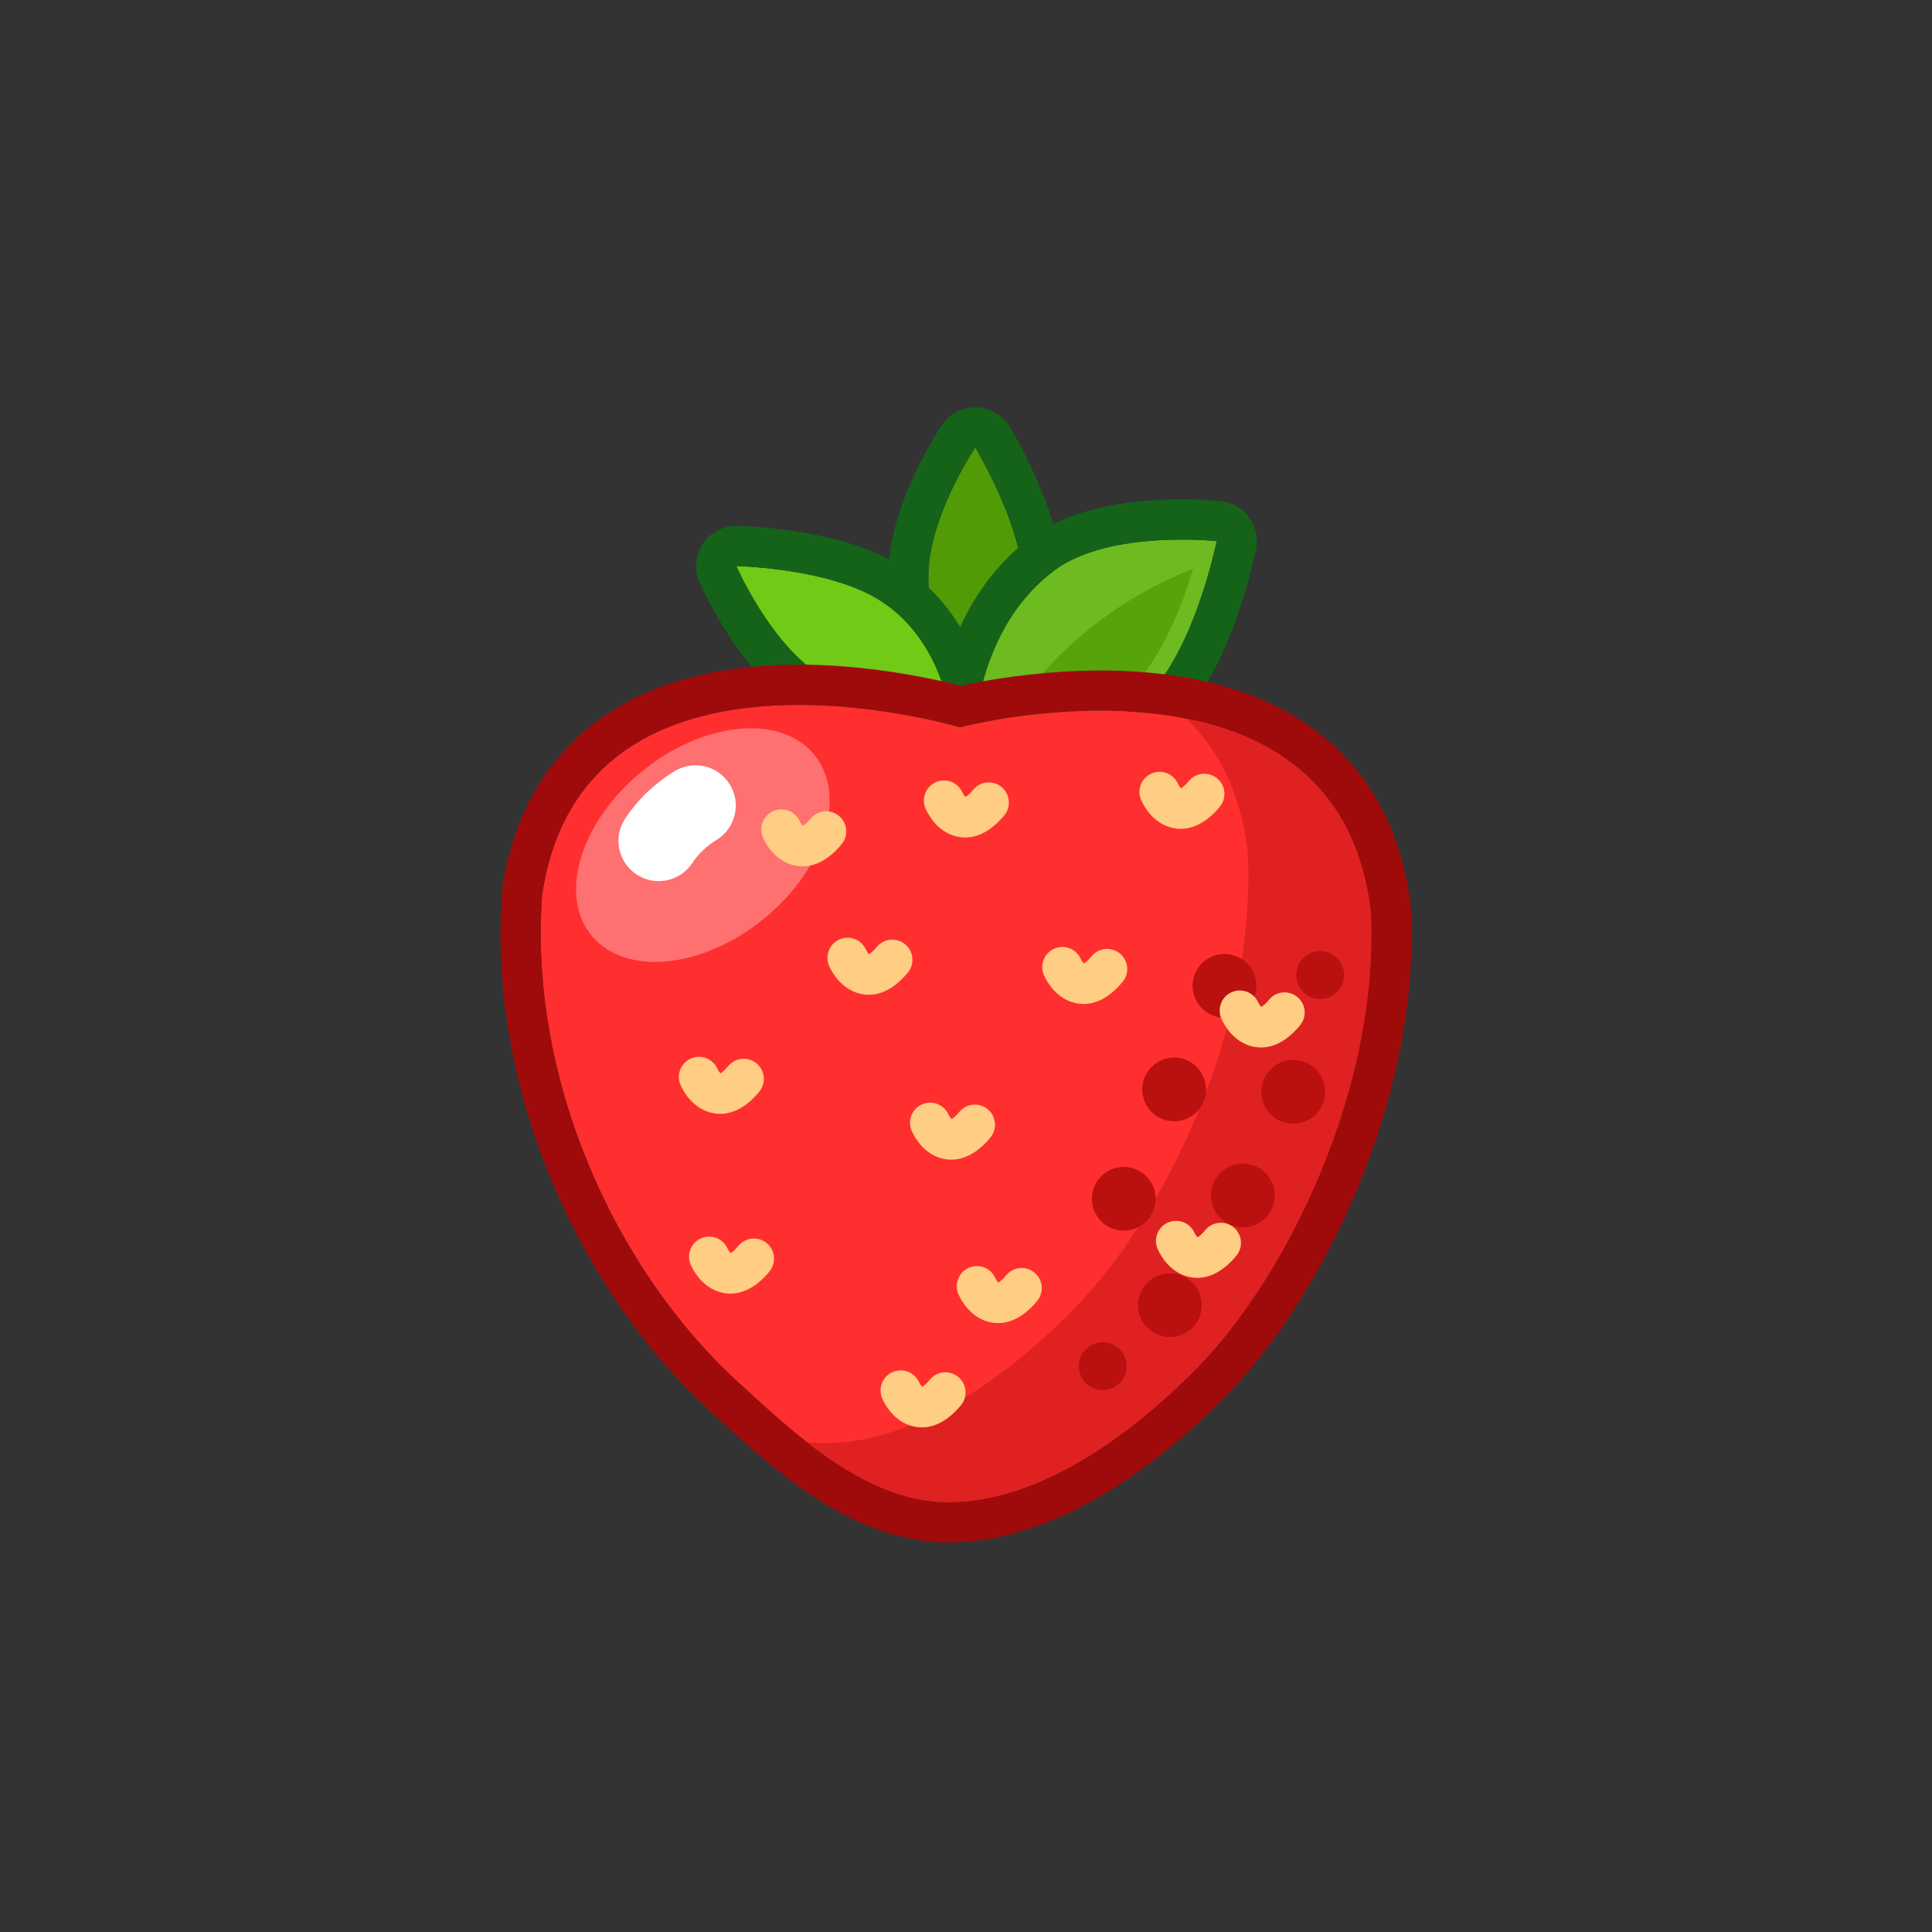 <svg width="96" height="96" viewBox="0 0 96 96" fill="none" xmlns="http://www.w3.org/2000/svg">
<rect x="0" y="0" width="96" height="96" fill="#333333" stroke="none"/>
<path d="M48.459 22.24C48.459 22.24 50.791 26.057 50.858 29.04C50.938 32.636 48.117 34.99 48.117 34.99C48.117 34.99 46.032 32.285 46.133 28.492C46.212 25.575 48.459 22.24 48.459 22.24Z" fill="#519B07"/>
<path fill-rule="evenodd" clip-rule="evenodd" d="M50.165 21.197L48.459 22.24L46.8 21.122C47.181 20.558 47.822 20.226 48.503 20.241C49.184 20.256 49.81 20.616 50.165 21.197ZM47.311 24.302C47.888 23.087 48.459 22.24 48.459 22.24C48.459 22.24 48.985 23.101 49.544 24.324C50.163 25.677 50.823 27.473 50.858 29.04C50.899 30.874 50.184 32.386 49.475 33.426C48.794 34.425 48.117 34.99 48.117 34.99C48.117 34.99 47.605 34.326 47.101 33.194C46.587 32.042 46.082 30.406 46.133 28.492C46.172 27.045 46.744 25.496 47.311 24.302ZM48.117 34.99C46.533 36.211 46.533 36.211 46.532 36.21L46.531 36.209L46.529 36.206L46.525 36.2L46.514 36.185C46.505 36.174 46.495 36.16 46.482 36.143C46.458 36.11 46.426 36.066 46.388 36.011C46.312 35.902 46.21 35.751 46.093 35.562C45.858 35.183 45.555 34.645 45.258 33.972C44.667 32.635 44.073 30.712 44.134 28.439C44.184 26.557 44.911 24.689 45.52 23.411C45.837 22.747 46.15 22.186 46.385 21.788C46.503 21.589 46.602 21.429 46.674 21.316C46.71 21.259 46.739 21.214 46.761 21.182L46.787 21.142L46.795 21.13L46.798 21.126L46.8 21.122C46.8 21.122 46.8 21.122 48.459 22.24C50.165 21.197 50.165 21.197 50.165 21.197L50.167 21.2L50.17 21.205L50.178 21.218L50.203 21.26C50.224 21.295 50.253 21.344 50.289 21.407C50.361 21.531 50.462 21.708 50.582 21.928C50.82 22.367 51.138 22.985 51.46 23.707C52.077 25.091 52.815 27.091 52.857 28.995C52.909 31.337 52.017 33.226 51.179 34.476C50.756 35.108 50.331 35.602 50.006 35.944C49.843 36.115 49.703 36.251 49.598 36.348C49.545 36.397 49.502 36.436 49.468 36.466C49.451 36.48 49.437 36.493 49.425 36.503L49.41 36.516L49.404 36.521L49.401 36.523L49.4 36.524C49.399 36.525 49.398 36.525 48.117 34.99ZM46.533 36.211L48.117 34.99L49.398 36.525C48.981 36.874 48.439 37.037 47.899 36.978C47.358 36.919 46.865 36.642 46.533 36.211Z" fill="#156319"/>
<path d="M36.589 28.129C36.589 28.129 41.061 28.216 43.612 29.764C46.687 31.63 47.154 35.274 47.154 35.274C47.154 35.274 43.752 35.578 40.609 33.452C38.191 31.817 36.589 28.129 36.589 28.129Z" fill="#70CA16"/>
<path fill-rule="evenodd" clip-rule="evenodd" d="M36.627 26.13L36.589 28.129L34.755 28.927C34.483 28.302 34.548 27.582 34.927 27.017C35.306 26.451 35.947 26.117 36.627 26.13ZM37.71 30.205C36.996 29.067 36.589 28.129 36.589 28.129C36.589 28.129 37.597 28.149 38.93 28.335C40.403 28.541 42.272 28.951 43.612 29.764C45.18 30.716 46.07 32.131 46.566 33.288C47.042 34.4 47.154 35.274 47.154 35.274C47.154 35.274 46.319 35.349 45.094 35.166C43.846 34.979 42.195 34.525 40.609 33.452C39.41 32.641 38.412 31.326 37.71 30.205ZM47.154 35.274C47.332 37.267 47.331 37.267 47.33 37.267L47.329 37.267L47.325 37.267L47.318 37.268L47.3 37.269C47.285 37.27 47.268 37.272 47.247 37.273C47.206 37.276 47.152 37.279 47.085 37.282C46.952 37.287 46.771 37.291 46.547 37.288C46.102 37.283 45.485 37.248 44.758 37.138C43.313 36.917 41.373 36.383 39.489 35.109C37.929 34.054 36.745 32.437 35.996 31.236C35.606 30.612 35.301 30.046 35.093 29.635C34.988 29.428 34.907 29.258 34.85 29.137C34.822 29.076 34.8 29.027 34.783 28.992L34.764 28.948L34.758 28.935L34.756 28.93L34.755 28.927C34.755 28.926 34.755 28.927 36.589 28.129C36.627 26.13 36.627 26.13 36.627 26.13L36.631 26.13L36.636 26.13L36.651 26.13L36.7 26.132C36.741 26.133 36.799 26.135 36.871 26.138C37.014 26.144 37.218 26.154 37.468 26.172C37.966 26.207 38.658 26.271 39.44 26.388C40.938 26.612 43.021 27.066 44.65 28.054C46.652 29.269 47.764 31.038 48.368 32.417C48.673 33.112 48.861 33.737 48.974 34.195C49.031 34.425 49.07 34.616 49.096 34.756C49.108 34.827 49.118 34.885 49.125 34.929C49.128 34.951 49.131 34.97 49.133 34.985L49.136 35.005L49.137 35.013L49.137 35.017L49.138 35.018C49.138 35.019 49.138 35.02 47.154 35.274ZM47.332 37.267L47.154 35.274L49.138 35.02C49.207 35.559 49.053 36.104 48.713 36.528C48.372 36.951 47.873 37.218 47.332 37.267Z" fill="#156319"/>
<path d="M60.454 26.889C60.454 26.889 59.303 32.692 56.655 34.915C53.464 37.595 48.515 35.566 48.515 35.566C48.515 35.566 48.9 30.884 52.451 28.302C55.184 26.317 60.454 26.889 60.454 26.889Z" fill="#6DBB20"/>
<path fill-rule="evenodd" clip-rule="evenodd" d="M62.416 27.277L60.454 26.889L60.67 24.9C61.227 24.961 61.734 25.253 62.066 25.705C62.398 26.157 62.525 26.727 62.416 27.277ZM58.423 26.814C59.61 26.797 60.454 26.889 60.454 26.889C60.454 26.889 60.291 27.71 59.947 28.853C59.376 30.748 58.307 33.528 56.655 34.915C53.464 37.595 48.514 35.566 48.514 35.566C48.514 35.566 48.9 30.884 52.451 28.302C54.09 27.111 56.643 26.84 58.423 26.814ZM48.514 35.566C46.521 35.402 46.521 35.401 46.521 35.4L46.522 35.399L46.522 35.395L46.523 35.387L46.525 35.366C46.526 35.349 46.528 35.328 46.531 35.302C46.536 35.252 46.544 35.183 46.555 35.099C46.577 34.931 46.612 34.7 46.666 34.418C46.773 33.858 46.957 33.087 47.27 32.221C47.889 30.512 49.062 28.293 51.276 26.684C53.126 25.34 55.617 24.965 57.351 24.855C58.267 24.797 59.084 24.807 59.672 24.832C59.967 24.844 60.208 24.86 60.379 24.874C60.465 24.881 60.533 24.887 60.582 24.891L60.641 24.897L60.659 24.899L60.665 24.9L60.67 24.9C60.67 24.9 60.67 24.9 60.454 26.889C62.416 27.277 62.416 27.277 62.416 27.277L62.415 27.281L62.414 27.287L62.41 27.306L62.397 27.367C62.386 27.418 62.371 27.49 62.351 27.581C62.31 27.762 62.25 28.018 62.169 28.329C62.009 28.951 61.765 29.806 61.431 30.742C60.799 32.507 59.705 34.966 57.941 36.447C55.743 38.293 53.051 38.432 51.179 38.234C50.215 38.133 49.378 37.934 48.783 37.762C48.483 37.676 48.239 37.594 48.064 37.532C47.977 37.501 47.906 37.475 47.854 37.455C47.828 37.445 47.807 37.437 47.791 37.43L47.77 37.422L47.762 37.419L47.757 37.417C47.756 37.416 47.756 37.416 48.514 35.566ZM46.521 35.402L48.514 35.566L47.756 37.416C46.949 37.085 46.45 36.27 46.521 35.402Z" fill="#156319"/>
<path d="M55.789 34.538C57.977 32.947 59.294 28.259 59.294 28.259C54.029 30.306 51.235 33.994 50.346 35.382C50.346 35.382 53.6 36.128 55.789 34.538Z" fill="#56A409"/>
<path d="M68.111 45.254C68.567 54.079 63.914 63.452 59.505 67.946C55.312 72.22 50.753 74.806 46.786 74.635C42.819 74.465 39.322 71.086 36.749 68.748C30.535 63.099 26.264 53.595 26.938 44.444C29.038 30.547 47.695 36.139 47.695 36.139C47.695 36.139 66.431 31.266 68.111 45.254Z" fill="#FF2F2F"/>
<path fill-rule="evenodd" clip-rule="evenodd" d="M70.104 45.082L70.108 45.15C70.355 49.932 69.22 54.782 67.481 58.988C65.744 63.188 63.348 66.884 60.933 69.346C56.612 73.751 51.528 76.841 46.7 76.633C44.183 76.525 41.949 75.41 40.115 74.155C38.473 73.03 36.989 71.675 35.803 70.592C35.666 70.466 35.533 70.345 35.404 70.228C28.768 64.196 24.221 54.105 24.943 44.297L24.948 44.221L24.96 44.145C25.562 40.163 27.4 37.408 29.921 35.645C32.374 33.929 35.305 33.268 37.967 33.085C40.645 32.901 43.213 33.188 45.087 33.511C46.03 33.674 46.813 33.848 47.365 33.983C47.502 34.017 47.625 34.048 47.733 34.076C47.842 34.052 47.964 34.026 48.101 33.998C48.655 33.884 49.44 33.74 50.384 33.614C52.26 33.363 54.827 33.174 57.488 33.462C60.135 33.749 63.032 34.525 65.42 36.334C67.871 38.192 69.616 41.014 70.096 45.015L70.104 45.082ZM47.695 36.139C47.695 36.139 29.038 30.547 26.938 44.444C26.264 53.595 30.535 63.099 36.749 68.748C36.881 68.867 37.014 68.989 37.15 69.113C39.68 71.423 43.022 74.473 46.786 74.635C50.753 74.806 55.312 72.22 59.505 67.946C63.914 63.452 68.567 54.079 68.111 45.253C66.431 31.266 47.695 36.139 47.695 36.139Z" fill="#9F0B0B"/>
<path fill-rule="evenodd" clip-rule="evenodd" d="M53.395 65.009C57.803 60.516 62.456 51.143 62 42.317C61.641 39.328 60.503 37.2 58.935 35.702C63.267 36.557 67.365 39.051 68.111 45.253C68.567 54.079 63.914 63.452 59.505 67.945C55.312 72.22 50.752 74.806 46.786 74.635C44.337 74.53 42.066 73.201 40.082 71.65C40.278 71.674 40.476 71.691 40.675 71.699C44.642 71.87 49.201 69.284 53.395 65.009Z" fill="#E02121"/>
<path d="M40.475 37.521C42.121 39.564 40.971 43.223 37.906 45.693C34.841 48.163 31.022 48.509 29.375 46.465C27.729 44.422 28.878 40.763 31.944 38.293C35.009 35.823 38.828 35.477 40.475 37.521Z" fill="#FF7070"/>
<path d="M62.35 49.476C62.079 50.307 61.185 50.762 60.353 50.49C59.522 50.219 59.067 49.325 59.338 48.493C59.61 47.662 60.504 47.208 61.335 47.479C62.167 47.75 62.621 48.644 62.35 49.476Z" fill="#BA1010"/>
<path d="M65.765 54.743C65.493 55.575 64.599 56.029 63.768 55.758C62.936 55.487 62.482 54.593 62.753 53.761C63.024 52.929 63.918 52.475 64.75 52.746C65.581 53.017 66.036 53.911 65.765 54.743Z" fill="#BA1010"/>
<path d="M66.728 48.821C66.525 49.445 65.855 49.786 65.231 49.582C64.607 49.379 64.266 48.708 64.47 48.084C64.673 47.461 65.344 47.12 65.967 47.323C66.591 47.527 66.932 48.197 66.728 48.821Z" fill="#BA1010"/>
<path d="M63.263 59.893C62.992 60.724 62.098 61.179 61.266 60.907C60.435 60.636 59.98 59.742 60.252 58.911C60.523 58.079 61.417 57.625 62.248 57.896C63.08 58.167 63.534 59.061 63.263 59.893Z" fill="#BA1010"/>
<path d="M59.849 54.625C59.578 55.457 58.684 55.911 57.852 55.64C57.02 55.369 56.566 54.475 56.837 53.643C57.108 52.811 58.002 52.357 58.834 52.628C59.666 52.9 60.12 53.794 59.849 54.625Z" fill="#BA1010"/>
<path d="M59.635 65.345C59.364 66.176 58.469 66.631 57.638 66.359C56.806 66.088 56.352 65.194 56.623 64.363C56.894 63.531 57.788 63.077 58.62 63.348C59.452 63.619 59.906 64.513 59.635 65.345Z" fill="#BA1010"/>
<path d="M57.345 60.059C57.074 60.891 56.18 61.345 55.349 61.074C54.517 60.802 54.062 59.908 54.334 59.077C54.605 58.245 55.499 57.791 56.331 58.062C57.162 58.333 57.617 59.227 57.345 60.059Z" fill="#BA1010"/>
<path d="M55.926 68.254C55.722 68.878 55.052 69.219 54.428 69.015C53.804 68.812 53.464 68.141 53.667 67.517C53.87 66.894 54.541 66.553 55.165 66.756C55.788 66.96 56.129 67.63 55.926 68.254Z" fill="#BA1010"/>
<path fill-rule="evenodd" clip-rule="evenodd" d="M45.809 54.877C46.313 54.652 46.905 54.878 47.13 55.382C47.161 55.45 47.207 55.523 47.258 55.578C47.268 55.59 47.278 55.599 47.285 55.606C47.347 55.573 47.479 55.482 47.668 55.252C48.018 54.825 48.648 54.763 49.075 55.113C49.502 55.463 49.565 56.093 49.215 56.52C48.519 57.369 47.639 57.83 46.706 57.535C45.929 57.29 45.49 56.614 45.305 56.199C45.079 55.694 45.305 55.103 45.809 54.877Z" fill="#FFCD83"/>
<path fill-rule="evenodd" clip-rule="evenodd" d="M34.324 52.601C34.828 52.376 35.419 52.601 35.645 53.105C35.675 53.173 35.722 53.247 35.772 53.302C35.783 53.313 35.792 53.323 35.8 53.33C35.862 53.297 35.994 53.206 36.182 52.976C36.532 52.548 37.162 52.486 37.59 52.836C38.017 53.186 38.079 53.816 37.729 54.243C37.033 55.092 36.154 55.553 35.221 55.259C34.444 55.013 34.005 54.337 33.819 53.922C33.594 53.418 33.82 52.827 34.324 52.601Z" fill="#FFCD83"/>
<path fill-rule="evenodd" clip-rule="evenodd" d="M41.707 46.682C42.211 46.456 42.803 46.682 43.028 47.186C43.058 47.254 43.105 47.328 43.155 47.383C43.166 47.394 43.175 47.404 43.183 47.411C43.245 47.378 43.377 47.287 43.565 47.056C43.915 46.629 44.545 46.567 44.973 46.917C45.4 47.267 45.462 47.897 45.112 48.324C44.417 49.173 43.537 49.634 42.604 49.34C41.827 49.094 41.388 48.418 41.202 48.003C40.977 47.499 41.203 46.907 41.707 46.682Z" fill="#FFCD83"/>
<path fill-rule="evenodd" clip-rule="evenodd" d="M52.38 47.141C52.884 46.916 53.475 47.142 53.701 47.646C53.731 47.713 53.777 47.787 53.828 47.842C53.838 47.854 53.848 47.863 53.856 47.87C53.918 47.837 54.049 47.746 54.238 47.516C54.588 47.089 55.218 47.026 55.645 47.376C56.072 47.726 56.135 48.356 55.785 48.784C55.089 49.632 54.21 50.094 53.277 49.799C52.499 49.553 52.061 48.877 51.875 48.462C51.65 47.958 51.875 47.367 52.38 47.141Z" fill="#FFCD83"/>
<path fill-rule="evenodd" clip-rule="evenodd" d="M46.498 38.869C47.003 38.643 47.594 38.869 47.82 39.373C47.85 39.441 47.896 39.515 47.947 39.57C47.957 39.581 47.967 39.59 47.975 39.598C48.037 39.565 48.168 39.474 48.357 39.243C48.707 38.816 49.337 38.754 49.764 39.104C50.191 39.454 50.254 40.084 49.904 40.511C49.208 41.36 48.328 41.821 47.396 41.526C46.618 41.281 46.18 40.605 45.994 40.19C45.769 39.686 45.994 39.094 46.498 38.869Z" fill="#FFCD83"/>
<path fill-rule="evenodd" clip-rule="evenodd" d="M57.209 38.439C57.714 38.213 58.305 38.439 58.531 38.943C58.561 39.011 58.607 39.085 58.657 39.14C58.668 39.151 58.678 39.16 58.685 39.168C58.748 39.135 58.879 39.044 59.068 38.813C59.418 38.386 60.048 38.324 60.475 38.674C60.902 39.024 60.965 39.654 60.615 40.081C59.919 40.93 59.039 41.391 58.106 41.096C57.329 40.851 56.891 40.175 56.705 39.76C56.479 39.256 56.705 38.664 57.209 38.439Z" fill="#FFCD83"/>
<path fill-rule="evenodd" clip-rule="evenodd" d="M61.197 49.303C61.701 49.077 62.292 49.303 62.518 49.807C62.548 49.875 62.595 49.949 62.645 50.004C62.656 50.015 62.665 50.025 62.673 50.032C62.735 49.999 62.867 49.908 63.055 49.678C63.405 49.25 64.035 49.188 64.463 49.538C64.89 49.888 64.952 50.518 64.602 50.945C63.907 51.794 63.027 52.255 62.094 51.961C61.317 51.715 60.878 51.039 60.692 50.624C60.467 50.12 60.693 49.528 61.197 49.303Z" fill="#FFCD83"/>
<path fill-rule="evenodd" clip-rule="evenodd" d="M58.031 60.75C58.535 60.524 59.127 60.75 59.352 61.255C59.382 61.322 59.429 61.396 59.479 61.451C59.49 61.462 59.499 61.472 59.507 61.479C59.569 61.446 59.701 61.355 59.889 61.125C60.239 60.697 60.869 60.635 61.297 60.985C61.724 61.335 61.786 61.965 61.436 62.392C60.741 63.241 59.861 63.703 58.928 63.408C58.151 63.162 57.712 62.486 57.526 62.071C57.301 61.567 57.527 60.975 58.031 60.75Z" fill="#FFCD83"/>
<path fill-rule="evenodd" clip-rule="evenodd" d="M48.133 62.997C48.637 62.772 49.228 62.997 49.454 63.502C49.484 63.569 49.531 63.643 49.581 63.698C49.592 63.709 49.601 63.719 49.609 63.726C49.671 63.693 49.803 63.602 49.991 63.372C50.341 62.944 50.971 62.882 51.398 63.232C51.826 63.582 51.888 64.212 51.538 64.639C50.843 65.488 49.963 65.95 49.03 65.655C48.253 65.409 47.814 64.733 47.628 64.318C47.403 63.814 47.629 63.222 48.133 62.997Z" fill="#FFCD83"/>
<path fill-rule="evenodd" clip-rule="evenodd" d="M34.83 61.533C35.335 61.308 35.926 61.534 36.152 62.038C36.182 62.105 36.228 62.179 36.279 62.234C36.289 62.246 36.299 62.255 36.307 62.262C36.369 62.229 36.5 62.138 36.689 61.908C37.039 61.481 37.669 61.418 38.096 61.768C38.523 62.118 38.586 62.748 38.236 63.176C37.54 64.025 36.66 64.486 35.728 64.191C34.95 63.945 34.512 63.269 34.326 62.854C34.1 62.35 34.326 61.759 34.83 61.533Z" fill="#FFCD83"/>
<path fill-rule="evenodd" clip-rule="evenodd" d="M44.346 68.18C44.85 67.955 45.441 68.18 45.667 68.685C45.697 68.752 45.743 68.826 45.794 68.881C45.804 68.893 45.814 68.902 45.822 68.909C45.884 68.876 46.015 68.785 46.204 68.555C46.554 68.128 47.184 68.065 47.611 68.415C48.038 68.765 48.101 69.395 47.751 69.823C47.055 70.671 46.176 71.133 45.243 70.838C44.465 70.592 44.027 69.916 43.841 69.501C43.616 68.997 43.842 68.406 44.346 68.18Z" fill="#FFCD83"/>
<path fill-rule="evenodd" clip-rule="evenodd" d="M38.417 40.303C38.922 40.077 39.513 40.303 39.739 40.807C39.769 40.875 39.815 40.949 39.866 41.004C39.876 41.015 39.886 41.025 39.894 41.032C39.956 40.999 40.087 40.908 40.276 40.678C40.626 40.25 41.256 40.188 41.683 40.538C42.11 40.888 42.173 41.518 41.823 41.945C41.127 42.794 40.248 43.255 39.315 42.961C38.537 42.715 38.099 42.039 37.913 41.624C37.687 41.12 37.913 40.528 38.417 40.303Z" fill="#FFCD83"/>
<path fill-rule="evenodd" clip-rule="evenodd" d="M36.262 38.976C36.843 39.916 36.552 41.148 35.612 41.729C35.093 42.05 34.698 42.435 34.398 42.887C33.788 43.808 32.547 44.06 31.627 43.45C30.706 42.84 30.453 41.599 31.063 40.678C31.697 39.721 32.522 38.936 33.509 38.326C34.449 37.745 35.681 38.036 36.262 38.976Z" fill="white"/>
</svg>
